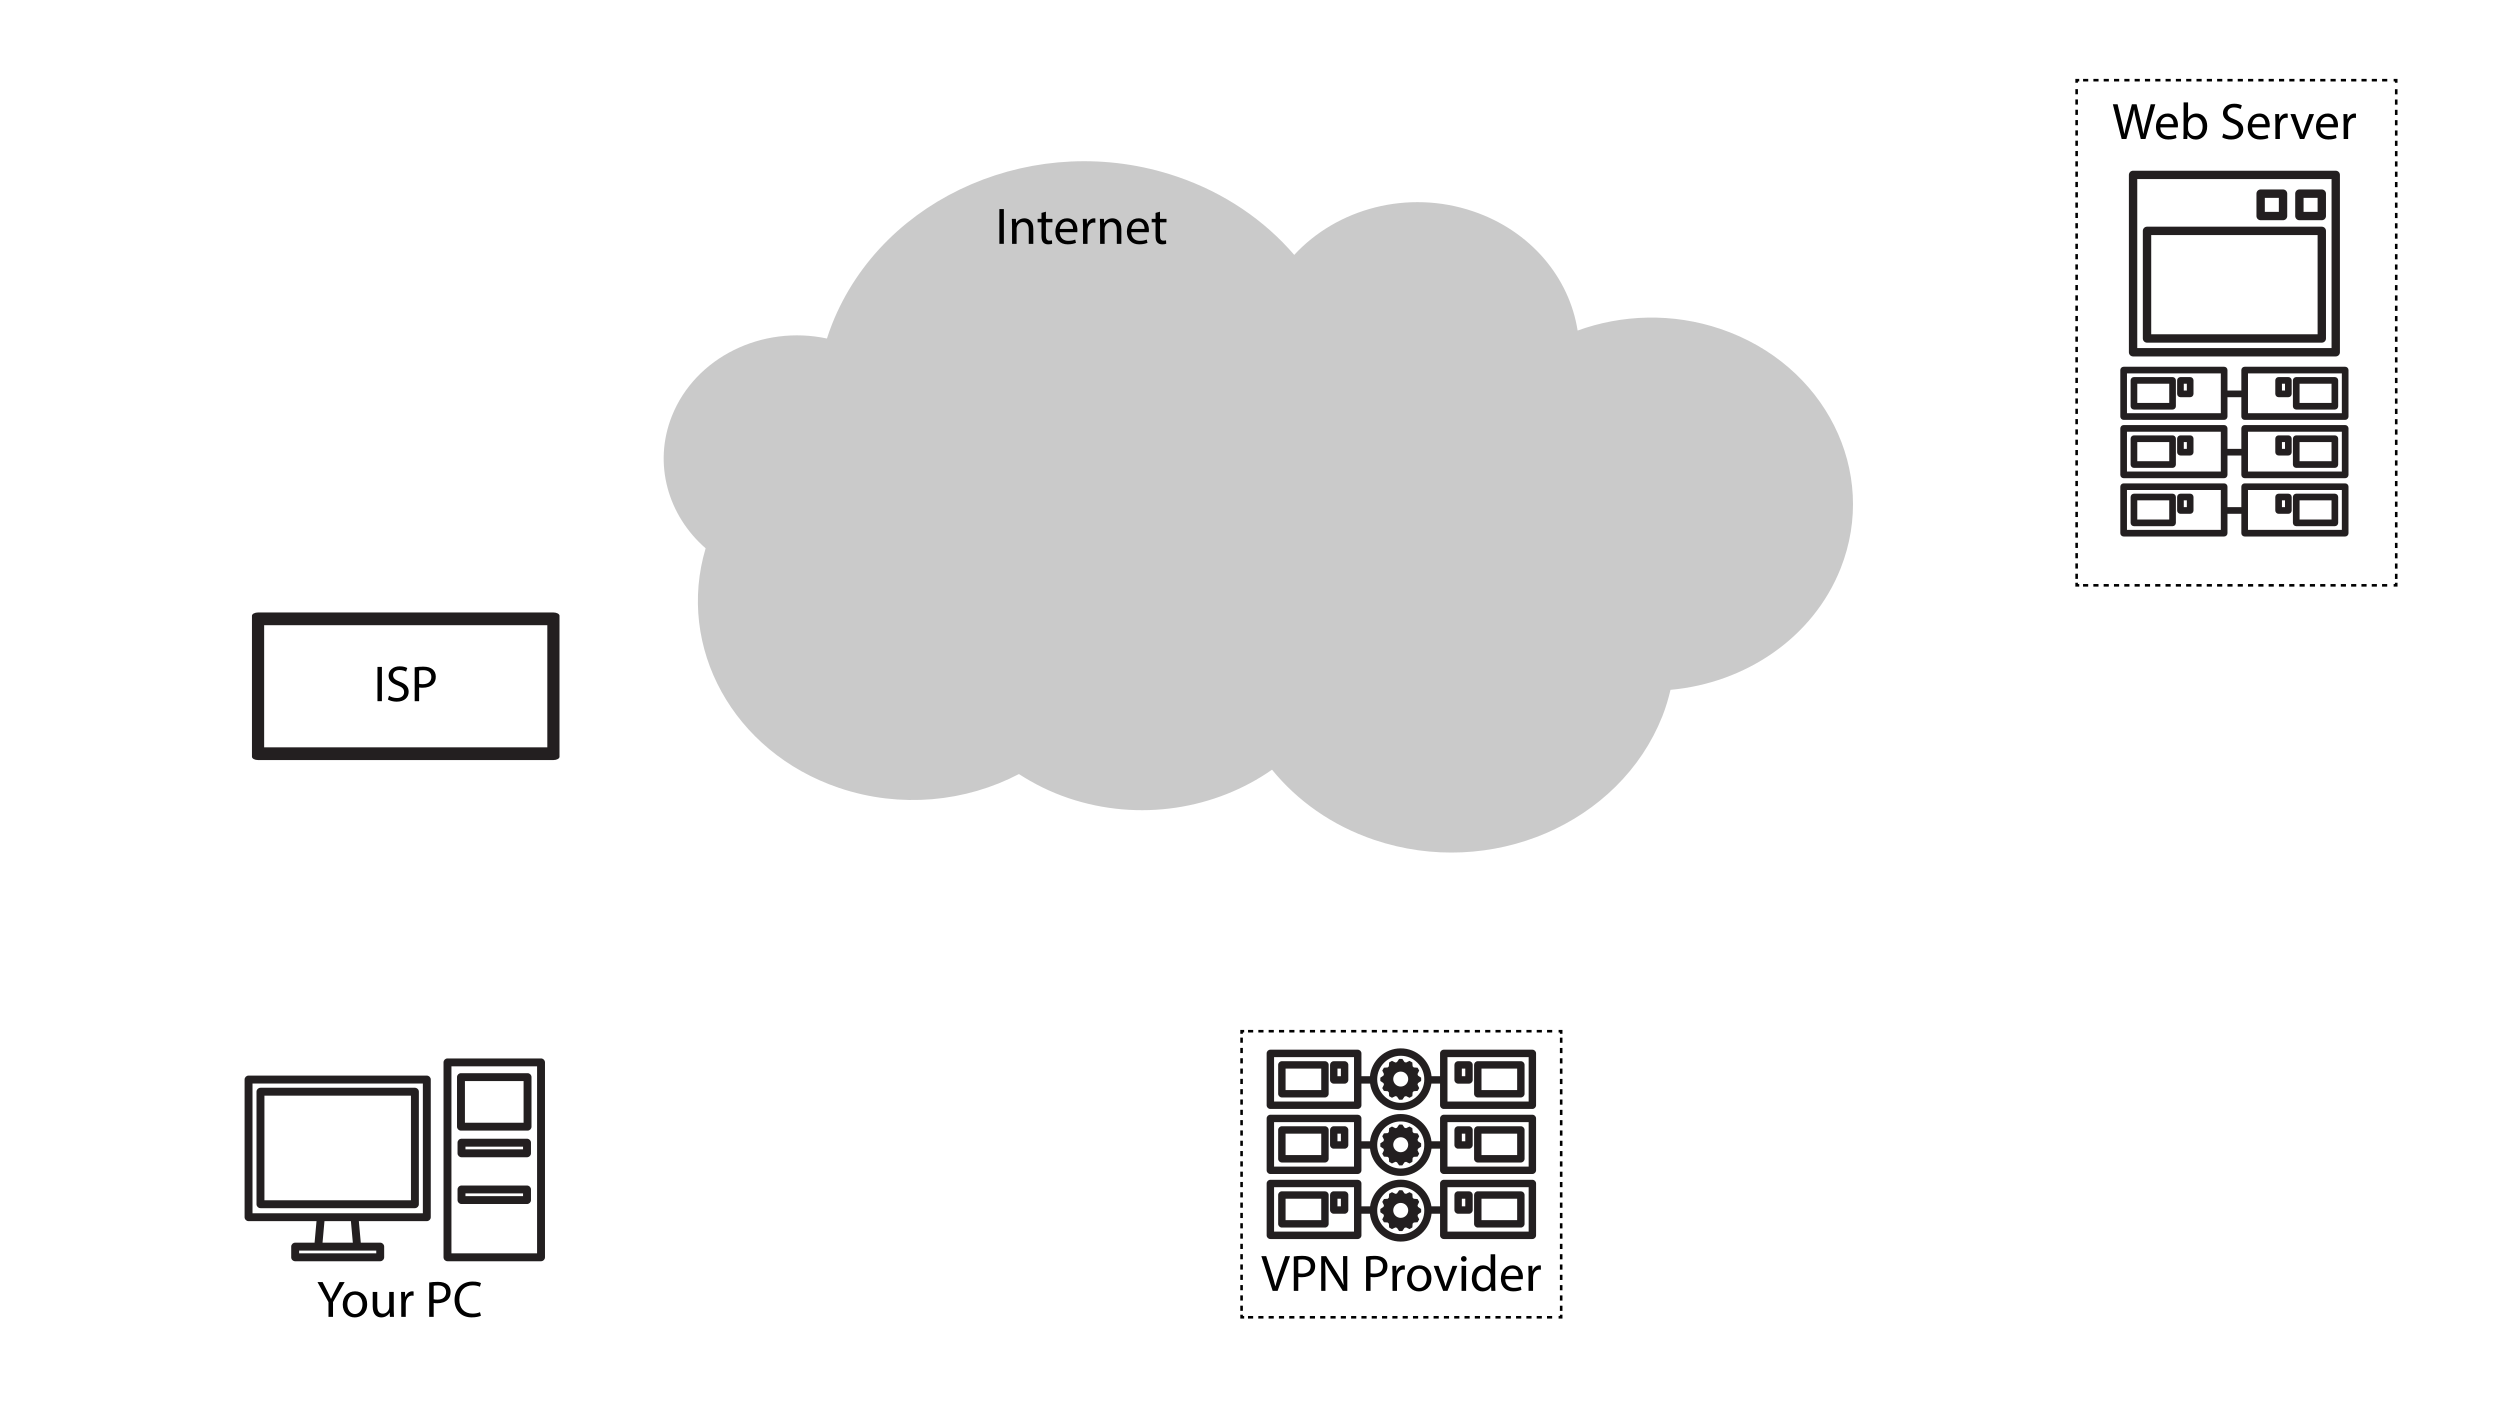 <?xml version="1.0" encoding="utf-8"?>
<!-- Generator: Adobe Illustrator 16.0.0, SVG Export Plug-In . SVG Version: 6.00 Build 0)  -->
<!DOCTYPE svg PUBLIC "-//W3C//DTD SVG 1.1//EN" "http://www.w3.org/Graphics/SVG/1.1/DTD/svg11.dtd">
<svg version="1.1" id="vpn-explanation" xmlns="http://www.w3.org/2000/svg" xmlns:xlink="http://www.w3.org/1999/xlink" x="0px"
	 y="0px" width="1281.174px" height="721.174px" viewBox="-160.587 -80.587 1281.174 721.174"
	 enable-background="new -160.587 -80.587 1281.174 721.174" xml:space="preserve">
<g id="Node-Cloud">
	<path fill="#CACACA" d="M782.673,210.73c19.658-49.606-7.881-104.557-61.531-122.742c-24.682-8.365-50.547-7.398-73.25,0.825
		c-4.223-27.01-23.923-51.066-53.569-61.105c-33.515-11.37-69.775-1.405-91.655,22.333c-15.207-17.69-35.688-31.855-60.3-40.2
		c-71.352-24.189-150.401,9.698-176.554,75.682c-0.963,2.454-1.83,4.909-2.622,7.375c-33.093-7.083-67.479,9.524-79.476,39.776
		c-9.701,24.475-1.979,50.916,17.311,67.732c-15.114,50.642,14.016,104.359,68.304,122.758c31.616,10.717,65.077,7.153,92.249-7.064
		c7.659,4.958,16.035,9.163,25.212,12.279c36.564,12.393,75.587,5.695,104.491-14.518c12.904,15.85,30.646,28.606,52.293,35.938
		c59.709,20.236,125.869-8.12,147.751-63.34c1.777-4.483,3.078-8.999,4.172-13.525C733.822,269.475,768.539,246.388,782.673,210.73
		L782.673,210.73z"/>
	<g enable-background="new    ">
		<path d="M353.86,26.563V44.37h-2.298V26.563H353.86z"/>
		<path d="M358.06,35.043c0-1.32-0.028-2.403-0.106-3.46h2.06l0.131,2.113h0.053c0.635-1.215,2.12-2.403,4.229-2.403
			c1.77,0,4.518,1.058,4.518,5.442v7.636h-2.324v-7.372c0-2.062-0.766-3.777-2.96-3.777c-1.526,0-2.722,1.082-3.111,2.377
			c-0.106,0.292-0.159,0.688-0.159,1.083v7.688h-2.324L358.06,35.043L358.06,35.043z"/>
		<path d="M375.416,27.91v3.673h3.329v1.77h-3.329v6.896c0,1.587,0.449,2.484,1.744,2.484c0.608,0,1.057-0.079,1.348-0.158
			l0.106,1.743c-0.449,0.185-1.163,0.317-2.062,0.317c-1.083,0-1.955-0.344-2.51-0.978c-0.661-0.688-0.898-1.822-0.898-3.33v-6.975
			h-1.981v-1.77h1.981v-3.065L375.416,27.91z"/>
		<path d="M382.494,38.399c0.053,3.144,2.061,4.438,4.38,4.438c1.67,0,2.67-0.29,3.547-0.66l0.396,1.665
			c-0.819,0.37-2.221,0.793-4.256,0.793c-3.934,0-6.292-2.59-6.292-6.447s2.275-6.896,5.998-6.896c4.175,0,5.283,3.673,5.283,6.025
			c0,0.474-0.053,0.845-0.079,1.083L382.494,38.399L382.494,38.399z M389.31,36.735c0.028-1.479-0.607-3.777-3.219-3.777
			c-2.352,0-3.386,2.167-3.568,3.777H389.31z"/>
		<path d="M394.434,35.573c0-1.506-0.028-2.802-0.105-3.99h2.034l0.079,2.509h0.104c0.578-1.718,1.981-2.801,3.541-2.801
			c0.265,0,0.449,0.028,0.661,0.081v2.192c-0.237-0.053-0.47-0.08-0.792-0.08c-1.638,0-2.802,1.241-3.118,2.986
			c-0.053,0.316-0.104,0.688-0.104,1.083v6.818h-2.292L394.434,35.573L394.434,35.573z"/>
		<path d="M403.177,35.043c0-1.32-0.025-2.403-0.105-3.46h2.064l0.131,2.113h0.054c0.635-1.215,2.119-2.403,4.229-2.403
			c1.771,0,4.519,1.058,4.519,5.442v7.636h-2.324v-7.372c0-2.062-0.769-3.777-2.96-3.777c-1.532,0-2.721,1.082-3.111,2.377
			c-0.105,0.292-0.159,0.688-0.159,1.083v7.688h-2.326L403.177,35.043L403.177,35.043z"/>
		<path d="M419.132,38.399c0.053,3.144,2.065,4.438,4.387,4.438c1.664,0,2.668-0.29,3.541-0.66l0.402,1.665
			c-0.819,0.37-2.225,0.793-4.26,0.793c-3.935,0-6.288-2.59-6.288-6.447s2.271-6.896,5.998-6.896c4.175,0,5.283,3.673,5.283,6.025
			c0,0.474-0.054,0.845-0.08,1.083L419.132,38.399L419.132,38.399z M425.949,36.735c0.028-1.479-0.607-3.777-3.219-3.777
			c-2.353,0-3.387,2.167-3.568,3.777H425.949z"/>
		<path d="M433.873,27.91v3.673h3.33v1.77h-3.33v6.896c0,1.587,0.449,2.484,1.744,2.484c0.606,0,1.057-0.079,1.348-0.158
			l0.105,1.743c-0.449,0.185-1.162,0.317-2.062,0.317c-1.083,0-1.956-0.344-2.51-0.978c-0.66-0.688-0.897-1.822-0.897-3.33v-6.975
			h-1.98v-1.77h1.98v-3.065L433.873,27.91z"/>
	</g>
</g>
<g id="Node-YourPC">
	<path fill="#231F20" d="M116.674,461.832H68.736c-1.122,0-2.03,0.908-2.03,2.021v99.877c0,1.129,0.909,2.029,2.03,2.029h47.938
		c1.121,0,2.028-0.908,2.028-2.029v-99.873C118.702,462.742,117.792,461.832,116.674,461.832 M114.644,561.708H70.763V465.89h43.881
		V561.708z M109.49,526.953H75.918c-1.122,0-2.03,0.908-2.03,2.027v5.438c0,1.119,0.909,2.021,2.03,2.021h33.572
		c1.12,0,2.03-0.906,2.03-2.021v-5.438C111.521,527.861,110.61,526.953,109.49,526.953 M107.461,532.388H77.948v-1.379h29.514
		L107.461,532.388L107.461,532.388z M75.645,498.826h34.119c1.121,0,2.028-0.91,2.028-2.027V471.4c0-1.119-0.909-2.021-2.028-2.021
		H75.645c-1.121,0-2.03,0.908-2.03,2.021v25.398C73.615,497.917,74.524,498.826,75.645,498.826 M77.673,473.427h30.061v21.34H77.673
		V473.427z M109.49,502.972H75.918c-1.122,0-2.03,0.91-2.03,2.031v5.438c0,1.119,0.909,2.027,2.03,2.027h33.572
		c1.12,0,2.03-0.91,2.03-2.027v-5.438C111.521,503.882,110.61,502.972,109.49,502.972 M107.461,508.41H77.948v-1.377h29.514
		L107.461,508.41L107.461,508.41z M58.144,470.625h-91.355c-1.122,0-2.029,0.91-2.029,2.029v70.533c0,1.119,0.909,2.029,2.029,2.029
		H1.616l-0.987,11.027h-9.956c-1.123,0-2.03,0.91-2.03,2.029v5.463c0,1.129,0.907,2.029,2.03,2.029H34.26
		c1.121,0,2.028-0.906,2.028-2.029v-5.463c0-1.119-0.909-2.029-2.028-2.029h-9.958l-0.989-11.027h34.83
		c1.121,0,2.028-0.91,2.028-2.029v-70.533C60.172,471.535,59.265,470.625,58.144,470.625 M32.231,561.708H-7.3v-1.404h39.532
		L32.231,561.708L32.231,561.708z M4.705,556.246l0.991-11.027h13.546l0.989,11.027H4.705z M56.115,541.158H-31.18v-66.475h87.295
		V541.158L56.115,541.158z M-27.105,538.562h79.144c1.123,0,2.03-0.908,2.03-2.027v-57.646c0-1.129-0.907-2.027-2.03-2.027h-79.144
		c-1.12,0-2.03,0.906-2.03,2.027v57.646C-29.135,537.652-28.226,538.562-27.105,538.562 M-25.077,480.917h75.086v53.586h-75.086
		V480.917z"/>
	<g enable-background="new    ">
		<path d="M7.753,594.263v-7.557l-5.628-10.258H4.74l2.511,4.922c0.687,1.346,1.215,2.43,1.77,3.666h0.053
			c0.502-1.162,1.11-2.326,1.796-3.666l2.563-4.922h2.615l-5.972,10.225v7.584L7.753,594.263L7.753,594.263z"/>
		<path d="M27.566,587.763c0,4.73-3.275,6.791-6.367,6.791c-3.462,0-6.13-2.537-6.13-6.576c0-4.279,2.801-6.797,6.341-6.797
			C25.082,581.185,27.566,583.853,27.566,587.763z M17.42,587.896c0,2.803,1.611,4.922,3.883,4.922c2.22,0,3.884-2.088,3.884-4.975
			c0-2.166-1.083-4.914-3.832-4.914C18.61,582.929,17.42,585.466,17.42,587.896z"/>
		<path d="M41.197,590.775c0,1.32,0.027,2.484,0.106,3.488h-2.062l-0.132-2.088h-0.053c-0.607,1.031-1.955,2.377-4.228,2.377
			c-2.009,0-4.413-1.107-4.413-5.6v-7.471h2.325v7.072c0,2.432,0.739,4.068,2.854,4.068c1.559,0,2.642-1.082,3.065-2.113
			c0.131-0.344,0.211-0.766,0.211-1.188v-7.844h2.325v9.299L41.197,590.775L41.197,590.775z"/>
		<path d="M45.051,585.466c0-1.508-0.027-2.803-0.106-3.99h2.034l0.079,2.504h0.106c0.581-1.719,1.981-2.803,3.541-2.803
			c0.265,0,0.45,0.029,0.66,0.084v2.193c-0.237-0.053-0.475-0.084-0.792-0.084c-1.638,0-2.802,1.242-3.118,2.986
			c-0.053,0.316-0.106,0.688-0.106,1.084v6.814h-2.298V585.466L45.051,585.466z"/>
		<path d="M59.368,576.666c1.11-0.184,2.563-0.342,4.411-0.342c2.273,0,3.938,0.527,4.995,1.479
			c0.978,0.846,1.559,2.141,1.559,3.727c0,1.609-0.476,2.879-1.375,3.805c-1.216,1.291-3.197,1.951-5.443,1.951
			c-0.687,0-1.321-0.025-1.849-0.158v7.135h-2.298V576.666L59.368,576.666z M61.667,585.253c0.501,0.139,1.136,0.191,1.902,0.191
			c2.773,0,4.464-1.35,4.464-3.807c0-2.352-1.664-3.492-4.202-3.492c-1.003,0-1.77,0.084-2.166,0.191L61.667,585.253L61.667,585.253
			z"/>
		<path d="M85.865,593.681c-0.845,0.424-2.536,0.854-4.703,0.854c-5.02,0-8.798-3.17-8.798-9.01c0-5.574,3.778-9.354,9.301-9.354
			c2.219,0,3.621,0.477,4.228,0.799l-0.555,1.875c-0.872-0.424-2.115-0.744-3.594-0.744c-4.174,0-6.948,2.67-6.948,7.35
			c0,4.357,2.509,7.158,6.843,7.158c1.399,0,2.827-0.289,3.751-0.744L85.865,593.681z"/>
	</g>
</g>
<g id="Node-ISP">
	<path fill="#231F20" d="M123.019,233.286H-28.343c-1.727,0-3.125,0.763-3.125,1.705v72.222c0,0.941,1.399,1.705,3.125,1.705
		h151.361c1.727,0,3.127-0.764,3.127-1.705V234.99C126.146,234.048,124.745,233.286,123.019,233.286 M119.894,302.383H-25.218
		v-62.562h145.111L119.894,302.383L119.894,302.383z"/>
	<g enable-background="new    ">
		<path d="M35.123,261.182v17.564h-2.266v-17.564H35.123z"/>
		<path d="M38.768,275.983c1.017,0.626,2.501,1.146,4.065,1.146c2.32,0,3.675-1.225,3.675-2.997c0-1.642-0.938-2.58-3.31-3.492
			c-2.867-1.017-4.639-2.503-4.639-4.979c0-2.735,2.267-4.768,5.681-4.768c1.798,0,3.102,0.416,3.884,0.859l-0.626,1.849
			c-0.573-0.312-1.746-0.834-3.335-0.834c-2.397,0-3.309,1.434-3.309,2.632c0,1.642,1.069,2.449,3.493,3.387
			c2.97,1.146,4.482,2.581,4.482,5.16c0,2.71-2.006,5.055-6.149,5.055c-1.694,0-3.544-0.495-4.483-1.122L38.768,275.983z"/>
		<path d="M51.923,261.392c1.094-0.184,2.528-0.339,4.352-0.339c2.241,0,3.882,0.521,4.925,1.458
			c0.964,0.834,1.537,2.111,1.537,3.674c0,1.589-0.469,2.839-1.355,3.752c-1.198,1.277-3.152,1.928-5.368,1.928
			c-0.677,0-1.303-0.026-1.824-0.156v7.036h-2.266L51.923,261.392L51.923,261.392z M54.189,269.861
			c0.496,0.13,1.122,0.182,1.875,0.182c2.737,0,4.404-1.328,4.404-3.752c0-2.319-1.642-3.439-4.143-3.439
			c-0.991,0-1.747,0.08-2.137,0.184L54.189,269.861L54.189,269.861z"/>
	</g>
</g>
<g id="Node-VPN">
	<g>
		<g>
			<polyline fill="none" stroke="#000000" stroke-width="1.321" stroke-miterlimit="10" points="639.468,593.162 639.468,594.482 
				638.146,594.482 			"/>
			
				<line fill="none" stroke="#000000" stroke-width="1.321" stroke-miterlimit="10" stroke-dasharray="2.642,2.642" x1="634.845" y1="594.482" x2="477.67" y2="594.482"/>
			<polyline fill="none" stroke="#000000" stroke-width="1.321" stroke-miterlimit="10" points="477.01,594.482 475.689,594.482 
				475.689,593.162 			"/>
			
				<line fill="none" stroke="#000000" stroke-width="1.321" stroke-miterlimit="10" stroke-dasharray="2.642,2.642" x1="475.689" y1="591.181" x2="475.689" y2="449.855"/>
			<polyline fill="none" stroke="#000000" stroke-width="1.321" stroke-miterlimit="10" points="475.689,449.195 475.689,447.875 
				477.01,447.875 			"/>
			
				<line fill="none" stroke="#000000" stroke-width="1.321" stroke-miterlimit="10" stroke-dasharray="2.642,2.642" x1="478.991" y1="447.875" x2="636.166" y2="447.875"/>
			<polyline fill="none" stroke="#000000" stroke-width="1.321" stroke-miterlimit="10" points="638.146,447.875 639.468,447.875 
				639.468,449.195 			"/>
			
				<line fill="none" stroke="#000000" stroke-width="1.321" stroke-miterlimit="10" stroke-dasharray="2.642,2.642" x1="639.468" y1="451.175" x2="639.468" y2="592.501"/>
		</g>
	</g>
	<path fill="#231F20" d="M596.731,481.826h22.081c1.054,0,1.898-0.855,1.898-1.904v-14.775c0-1.053-0.851-1.902-1.898-1.902H596.73
		c-1.053,0-1.897,0.854-1.897,1.902v14.775C594.825,480.974,595.679,481.826,596.731,481.826 M598.633,467.048h18.271v10.98h-18.271
		V467.048z M563.34,533.16l-0.145-1.953c-0.456-0.316-0.941-0.598-1.447-0.84l-1.762,0.852c-0.261-0.084-0.526-0.146-0.799-0.207
		l-1.102-1.623c-0.276-0.021-0.555-0.025-0.839-0.025c-0.281,0-0.557,0.012-0.836,0.025l-1.099,1.623
		c-0.27,0.061-0.536,0.131-0.801,0.207l-1.759-0.852c-0.509,0.242-0.991,0.521-1.45,0.84l-0.145,1.953
		c-0.196,0.186-0.396,0.379-0.578,0.578l-1.954,0.145c-0.307,0.457-0.588,0.941-0.838,1.447l0.854,1.762
		c-0.084,0.262-0.153,0.527-0.214,0.799l-1.623,1.102c-0.021,0.275-0.025,0.555-0.025,0.838c0,0.281,0.013,0.561,0.025,0.836
		l1.623,1.1c0.061,0.271,0.133,0.537,0.214,0.801l-0.854,1.762c0.249,0.506,0.522,0.988,0.838,1.447l1.954,0.145
		c0.188,0.195,0.38,0.396,0.578,0.576l0.145,1.955c0.459,0.309,0.941,0.586,1.45,0.838l1.759-0.855
		c0.265,0.084,0.531,0.156,0.801,0.217l1.099,1.621c0.279,0.023,0.555,0.027,0.836,0.027c0.284,0,0.563-0.012,0.839-0.027
		l1.102-1.621c0.271-0.061,0.536-0.133,0.799-0.217l1.762,0.855c0.506-0.25,0.991-0.525,1.447-0.838l0.145-1.955
		c0.196-0.186,0.397-0.377,0.578-0.576l1.954-0.145c0.307-0.459,0.599-0.941,0.839-1.447l-0.854-1.762
		c0.084-0.264,0.151-0.529,0.212-0.801l1.62-1.1c0.022-0.275,0.025-0.555,0.025-0.836c0-0.283-0.01-0.563-0.025-0.838l-1.62-1.102
		c-0.061-0.271-0.136-0.537-0.212-0.799l0.854-1.762c-0.24-0.506-0.523-0.99-0.839-1.447l-1.954-0.145
		C563.737,533.539,563.544,533.345,563.34,533.16 M557.239,543.533c-2.119,0-3.836-1.719-3.836-3.834
		c0-2.119,1.718-3.828,3.836-3.828c2.116,0,3.835,1.717,3.835,3.828C561.074,541.814,559.357,543.533,557.239,543.533
		 M596.731,515.164h22.081c1.054,0,1.898-0.855,1.898-1.904v-14.775c0-1.051-0.851-1.902-1.898-1.902H596.73
		c-1.053,0-1.897,0.854-1.897,1.902v14.775C594.825,514.31,595.679,515.164,596.731,515.164 M598.633,500.384h18.271v10.98h-18.271
		V500.384z M586.655,474.75h5.564c1.061,0,1.905-0.854,1.905-1.898v-7.699c0-1.053-0.853-1.902-1.905-1.902h-5.564
		c-1.05,0-1.898,0.854-1.898,1.902v7.699C584.754,473.896,585.605,474.75,586.655,474.75 M588.56,467.048h1.76v3.895h-1.76V467.048z
		 M586.655,508.085h5.564c1.061,0,1.905-0.854,1.905-1.898v-7.699c0-1.051-0.853-1.902-1.905-1.902h-5.564
		c-1.05,0-1.898,0.854-1.898,1.902v7.699C584.754,507.232,585.605,508.085,586.655,508.085 M588.56,500.384h1.76v3.896h-1.76
		V500.384z M496.332,548.5h22.076c1.053,0,1.904-0.854,1.904-1.9v-14.775c0-1.051-0.854-1.898-1.904-1.898h-22.076
		c-1.053,0-1.904,0.854-1.904,1.898v14.775C494.428,547.644,495.279,548.5,496.332,548.5 M498.235,533.72h18.27v10.973h-18.27
		V533.72z M522.918,541.419h5.564c1.053,0,1.902-0.854,1.902-1.902v-7.699c0-1.051-0.854-1.898-1.902-1.898h-5.564
		c-1.053,0-1.898,0.854-1.898,1.898v7.699C521.014,540.57,521.865,541.419,522.918,541.419 M524.821,533.72h1.757v3.895h-1.757
		V533.72z M624.703,457.345h-45.405c-1.054,0-1.903,0.854-1.903,1.902v11.693h-4.353c-0.802-8.006-7.579-14.277-15.79-14.277
		c-8.214,0-14.987,6.271-15.789,14.277h-4.354v-11.693c0-1.051-0.854-1.902-1.903-1.902h-44.771c-1.051,0-1.902,0.854-1.902,1.902
		v26.572c0,1.051,0.854,1.898,1.902,1.898h44.771c1.058,0,1.903-0.854,1.903-1.898v-11.078h4.433
		c1.074,7.705,7.712,13.652,15.711,13.652c7.997,0,14.63-5.947,15.713-13.652h4.43v11.078c0,1.051,0.854,1.898,1.903,1.898h45.405
		c1.053,0,1.897-0.854,1.897-1.898v-26.572C626.607,458.197,625.756,457.345,624.703,457.345 M533.301,483.916h-40.963v-22.764
		h40.963V483.916z M557.252,484.595c-6.65,0-12.063-5.412-12.063-12.063s5.411-12.063,12.063-12.063s12.061,5.41,12.061,12.063
		C569.313,479.183,563.902,484.595,557.252,484.595 M622.802,483.916h-41.6v-22.764h41.6V483.916z M522.918,474.75h5.564
		c1.053,0,1.902-0.854,1.902-1.898v-7.699c0-1.053-0.854-1.902-1.902-1.902h-5.564c-1.053,0-1.898,0.854-1.898,1.902v7.699
		C521.014,473.896,521.865,474.75,522.918,474.75 M524.821,467.048h1.757v3.895h-1.757V467.048z M563.34,499.511l-0.145-1.951
		c-0.456-0.316-0.941-0.598-1.447-0.838l-1.762,0.852c-0.261-0.084-0.526-0.156-0.799-0.215l-1.102-1.615
		c-0.276-0.027-0.555-0.035-0.839-0.035c-0.281,0-0.557,0.014-0.836,0.035l-1.099,1.615c-0.27,0.059-0.536,0.139-0.801,0.215
		l-1.759-0.852c-0.509,0.24-0.991,0.521-1.45,0.838l-0.145,1.951c-0.196,0.193-0.396,0.379-0.578,0.58l-1.954,0.141
		c-0.307,0.463-0.588,0.949-0.838,1.453l0.854,1.764c-0.084,0.26-0.153,0.521-0.214,0.797l-1.623,1.1
		c-0.021,0.275-0.025,0.557-0.025,0.838c0,0.287,0.013,0.566,0.025,0.844l1.623,1.1c0.061,0.271,0.133,0.529,0.214,0.799
		l-0.854,1.762c0.249,0.508,0.522,0.988,0.838,1.455l1.954,0.137c0.188,0.203,0.38,0.396,0.578,0.582l0.145,1.951
		c0.459,0.314,0.941,0.596,1.45,0.838l1.759-0.852c0.265,0.084,0.531,0.154,0.801,0.215l1.099,1.613
		c0.279,0.027,0.555,0.033,0.836,0.033c0.284,0,0.563-0.012,0.839-0.033l1.102-1.613c0.271-0.061,0.536-0.139,0.799-0.215
		l1.762,0.852c0.506-0.242,0.991-0.521,1.447-0.838l0.145-1.951c0.196-0.193,0.397-0.379,0.578-0.582l1.954-0.137
		c0.307-0.467,0.599-0.947,0.839-1.455l-0.854-1.762c0.084-0.256,0.151-0.521,0.212-0.799l1.62-1.1
		c0.022-0.275,0.025-0.557,0.025-0.844c0-0.281-0.01-0.563-0.025-0.838l-1.62-1.1c-0.061-0.273-0.136-0.531-0.212-0.797l0.854-1.764
		c-0.24-0.504-0.523-0.99-0.839-1.455l-1.954-0.139C563.737,499.89,563.544,499.697,563.34,499.511 M557.239,509.884
		c-2.119,0-3.836-1.717-3.836-3.834c0-2.119,1.718-3.836,3.836-3.836c2.116,0,3.835,1.725,3.835,3.836
		C561.074,508.167,559.357,509.884,557.239,509.884 M522.918,508.085h5.564c1.053,0,1.902-0.854,1.902-1.898v-7.699
		c0-1.051-0.854-1.902-1.902-1.902h-5.564c-1.053,0-1.898,0.854-1.898,1.902v7.699C521.014,507.232,521.865,508.085,522.918,508.085
		 M524.821,500.384h1.757v3.896h-1.757V500.384z M496.332,515.164h22.076c1.053,0,1.904-0.855,1.904-1.904v-14.775
		c0-1.051-0.854-1.902-1.904-1.902h-22.076c-1.053,0-1.904,0.854-1.904,1.902v14.775
		C494.428,514.31,495.279,515.164,496.332,515.164 M498.235,500.384h18.27v10.98h-18.27V500.384z M624.703,490.679h-45.405
		c-1.054,0-1.903,0.854-1.903,1.898v11.695h-4.391c-0.947-7.855-7.644-13.967-15.752-13.967c-8.105,0-14.808,6.109-15.75,13.967
		h-4.394v-11.695c0-1.051-0.854-1.898-1.903-1.898h-44.771c-1.051,0-1.902,0.854-1.902,1.898v26.572
		c0,1.051,0.854,1.902,1.902,1.902h44.771c1.058,0,1.903-0.854,1.903-1.902v-11.07h4.394c0.942,7.855,7.645,13.965,15.75,13.965
		c8.108,0,14.805-6.109,15.752-13.965h4.391v11.07c0,1.051,0.854,1.902,1.903,1.902h45.405c1.053,0,1.897-0.854,1.897-1.902v-26.566
		C626.607,491.533,625.756,490.679,624.703,490.679 M533.301,517.251h-40.963v-22.766h40.963V517.251z M557.252,518.244
		c-6.65,0-12.063-5.418-12.063-12.07c0-6.643,5.411-12.061,12.063-12.061s12.061,5.418,12.061,12.061
		C569.313,512.832,563.902,518.244,557.252,518.244 M622.802,517.251h-41.6v-22.766h41.6V517.251z M624.703,524.017h-45.405
		c-1.054,0-1.903,0.854-1.903,1.898v11.693h-4.43c-1.081-7.703-7.721-13.656-15.713-13.656c-7.999,0-14.629,5.953-15.711,13.656
		h-4.433v-11.693c0-1.053-0.854-1.898-1.903-1.898h-44.771c-1.051,0-1.902,0.854-1.902,1.898v26.57c0,1.053,0.854,1.896,1.902,1.896
		h44.771c1.058,0,1.903-0.852,1.903-1.896v-11.07h4.354c0.802,8.006,7.575,14.277,15.789,14.277c8.211,0,14.988-6.271,15.79-14.277
		h4.353v11.07c0,1.053,0.854,1.896,1.903,1.896h45.405c1.053,0,1.897-0.852,1.897-1.896v-26.566
		C626.607,524.869,625.756,524.017,624.703,524.017 M533.301,550.587h-40.963v-22.756h40.963V550.587z M557.252,551.892
		c-6.65,0-12.063-5.41-12.063-12.063c0-6.65,5.411-12.061,12.063-12.061s12.061,5.41,12.061,12.061
		C569.313,546.482,563.902,551.892,557.252,551.892 M622.802,550.587h-41.6v-22.756h41.6V550.587z M586.655,541.419h5.564
		c1.061,0,1.905-0.854,1.905-1.902v-7.699c0-1.051-0.853-1.898-1.905-1.898h-5.564c-1.05,0-1.898,0.854-1.898,1.898v7.699
		C584.754,540.57,585.605,541.419,586.655,541.419 M588.56,533.72h1.76v3.895h-1.76V533.72z M563.34,465.863l-0.145-1.953
		c-0.456-0.311-0.941-0.59-1.447-0.838l-1.762,0.854c-0.261-0.084-0.526-0.154-0.799-0.215l-1.102-1.623
		c-0.276-0.02-0.555-0.025-0.839-0.025c-0.281,0-0.557,0.01-0.836,0.025l-1.099,1.623c-0.27,0.063-0.536,0.133-0.801,0.215
		l-1.759-0.854c-0.509,0.248-0.991,0.521-1.45,0.838l-0.145,1.953c-0.196,0.184-0.396,0.379-0.578,0.578l-1.954,0.145
		c-0.307,0.459-0.588,0.943-0.838,1.449l0.854,1.764c-0.084,0.258-0.153,0.523-0.214,0.797l-1.623,1.102
		c-0.021,0.275-0.025,0.555-0.025,0.836s0.013,0.561,0.025,0.838l1.623,1.1c0.061,0.271,0.133,0.537,0.214,0.799l-0.854,1.764
		c0.249,0.504,0.522,0.986,0.838,1.443l1.954,0.146c0.188,0.197,0.38,0.396,0.578,0.578l0.145,1.955
		c0.459,0.309,0.941,0.594,1.45,0.836l1.759-0.854c0.265,0.084,0.531,0.152,0.801,0.213l1.099,1.621
		c0.279,0.023,0.555,0.027,0.836,0.027c0.284,0,0.563-0.012,0.839-0.027l1.102-1.621c0.271-0.061,0.536-0.133,0.799-0.213
		l1.762,0.854c0.506-0.242,0.991-0.523,1.447-0.836l0.145-1.955c0.196-0.186,0.397-0.377,0.578-0.578l1.954-0.146
		c0.307-0.457,0.599-0.939,0.839-1.443l-0.854-1.764c0.084-0.262,0.151-0.527,0.212-0.799l1.62-1.1
		c0.022-0.277,0.025-0.555,0.025-0.838c0-0.281-0.01-0.561-0.025-0.836l-1.62-1.102c-0.061-0.27-0.136-0.537-0.212-0.797
		l0.854-1.764c-0.24-0.506-0.523-0.99-0.839-1.449l-1.954-0.145C563.737,466.242,563.544,466.046,563.34,465.863 M557.239,476.236
		c-2.119,0-3.836-1.719-3.836-3.828c0-2.119,1.718-3.834,3.836-3.834c2.116,0,3.835,1.717,3.835,3.834
		C561.074,474.519,559.357,476.236,557.239,476.236 M496.332,481.826h22.076c1.053,0,1.904-0.855,1.904-1.904v-14.775
		c0-1.053-0.854-1.902-1.904-1.902h-22.076c-1.053,0-1.904,0.854-1.904,1.902v14.775
		C494.428,480.974,495.279,481.826,496.332,481.826 M498.235,467.048h18.27v10.98h-18.27V467.048z M596.731,548.5h22.081
		c1.054,0,1.898-0.854,1.898-1.9v-14.775c0-1.051-0.851-1.898-1.898-1.898H596.73c-1.053,0-1.897,0.854-1.897,1.898v14.775
		C594.825,547.644,595.679,548.5,596.731,548.5 M598.633,533.72h18.271v10.973h-18.271V533.72z"/>
	<g enable-background="new    ">
		<path d="M491.611,580.935l-5.807-17.809h2.483l2.772,8.777c0.768,2.396,1.428,4.57,1.902,6.658h0.053
			c0.504-2.064,1.238-4.313,2.036-6.633l3.004-8.799h2.458l-6.366,17.809L491.611,580.935L491.611,580.935z"/>
		<path d="M502.441,563.337c1.108-0.186,2.563-0.344,4.412-0.344c2.279,0,3.938,0.521,4.993,1.479
			c0.979,0.848,1.56,2.141,1.56,3.721c0,1.617-0.469,2.885-1.375,3.811c-1.215,1.293-3.196,1.953-5.436,1.953
			c-0.688,0-1.329-0.025-1.851-0.158v7.133h-2.298L502.441,563.337L502.441,563.337z M504.74,571.925
			c0.502,0.137,1.137,0.186,1.897,0.186c2.779,0,4.473-1.348,4.473-3.807c0-2.346-1.671-3.486-4.208-3.486
			c-1.004,0-1.771,0.078-2.166,0.186L504.74,571.925L504.74,571.925z"/>
		<path d="M516.494,580.935v-17.809h2.511l5.706,9.01c1.32,2.088,2.354,3.963,3.197,5.787l0.053-0.027
			c-0.211-2.385-0.265-4.545-0.265-7.318v-7.457h2.167v17.809h-2.325l-5.654-9.037c-1.237-1.98-2.431-4.016-3.328-5.947l-0.08,0.027
			c0.133,2.246,0.187,4.387,0.187,7.35v7.611L516.494,580.935L516.494,580.935z"/>
		<path d="M539.477,563.337c1.109-0.186,2.563-0.344,4.411-0.344c2.279,0,3.938,0.521,4.995,1.479
			c0.979,0.848,1.559,2.141,1.559,3.721c0,1.617-0.469,2.885-1.374,3.811c-1.216,1.293-3.197,1.953-5.441,1.953
			c-0.688,0-1.32-0.025-1.843-0.158v7.133h-2.299L539.477,563.337L539.477,563.337z M541.775,571.925
			c0.5,0.137,1.129,0.186,1.897,0.186c2.779,0,4.468-1.348,4.468-3.807c0-2.346-1.666-3.486-4.202-3.486
			c-1.005,0-1.771,0.078-2.166,0.186L541.775,571.925L541.775,571.925z"/>
		<path d="M553.028,572.136c0-1.506-0.027-2.801-0.106-3.99h2.033l0.084,2.51h0.104c0.578-1.719,1.981-2.803,3.541-2.803
			c0.265,0,0.448,0.029,0.66,0.084v2.188c-0.236-0.053-0.475-0.08-0.793-0.08c-1.639,0-2.801,1.24-3.116,2.986
			c-0.055,0.316-0.105,0.688-0.105,1.084v6.816h-2.298L553.028,572.136L553.028,572.136z"/>
		<path d="M572.974,574.435c0,4.73-3.274,6.789-6.365,6.789c-3.462,0-6.132-2.535-6.132-6.574c0-4.281,2.802-6.799,6.342-6.799
			C570.49,567.855,572.974,570.525,572.974,574.435z M562.828,574.566c0,2.803,1.619,4.914,3.884,4.914
			c2.22,0,3.884-2.086,3.884-4.967c0-2.166-1.084-4.914-3.831-4.914S562.828,572.136,562.828,574.566z"/>
		<path d="M576.616,568.146l2.511,7.186c0.416,1.164,0.766,2.221,1.023,3.277h0.084c0.292-1.064,0.662-2.119,1.076-3.277
			l2.489-7.186h2.433l-5.025,12.795h-2.22l-4.861-12.795H576.616z"/>
		<path d="M591.014,564.554c0.025,0.797-0.555,1.426-1.479,1.426c-0.818,0-1.405-0.633-1.405-1.426c0-0.818,0.608-1.455,1.459-1.455
			C590.459,563.099,591.014,563.734,591.014,564.554z M588.424,580.935V568.14h2.332v12.795H588.424z"/>
		<path d="M605.65,562.175v15.455c0,1.131,0.025,2.432,0.1,3.305h-2.088l-0.1-2.227h-0.054c-0.713,1.426-2.278,2.51-4.366,2.51
			c-3.091,0-5.469-2.615-5.469-6.5c-0.027-4.254,2.613-6.869,5.733-6.869c1.955,0,3.275,0.926,3.856,1.955h0.053v-7.637
			L605.65,562.175L605.65,562.175z M603.324,573.351c0-0.289-0.026-0.688-0.104-0.977c-0.345-1.48-1.611-2.695-3.355-2.695
			c-2.397,0-3.824,2.119-3.824,4.939c0,2.59,1.268,4.729,3.771,4.729c1.565,0,2.992-1.029,3.409-2.773
			c0.084-0.316,0.104-0.633,0.104-1.01V573.351L603.324,573.351z"/>
		<path d="M610.799,574.964c0.053,3.145,2.064,4.438,4.387,4.438c1.664,0,2.668-0.291,3.539-0.66l0.397,1.664
			c-0.82,0.369-2.22,0.799-4.254,0.799c-3.938,0-6.289-2.59-6.289-6.453c0-3.859,2.271-6.898,5.997-6.898
			c4.176,0,5.285,3.676,5.285,6.029c0,0.467-0.054,0.844-0.084,1.076L610.799,574.964L610.799,574.964z M617.615,573.298
			c0.025-1.479-0.607-3.777-3.224-3.777c-2.346,0-3.383,2.172-3.561,3.777H617.615z"/>
		<path d="M622.738,572.136c0-1.506-0.025-2.801-0.105-3.99h2.034l0.079,2.51h0.104c0.583-1.719,1.982-2.803,3.548-2.803
			c0.262,0,0.449,0.029,0.661,0.084v2.188c-0.243-0.053-0.477-0.08-0.799-0.08c-1.632,0-2.8,1.24-3.11,2.986
			c-0.054,0.316-0.105,0.688-0.105,1.084v6.816h-2.299L622.738,572.136L622.738,572.136z"/>
	</g>
</g>
<g id="Node-WebServer">
	<path fill="#231F20" d="M956.83,122.963h4.979c0.947,0,1.707-0.764,1.707-1.707v-6.903c0-0.941-0.762-1.706-1.707-1.706h-4.979
		c-0.941,0-1.707,0.763-1.707,1.706v6.903C955.123,122.2,955.888,122.963,956.83,122.963 M958.537,116.062h1.566v3.49h-1.566
		V116.062z M1007.14,152.845h4.986c0.941,0,1.705-0.765,1.705-1.707v-6.903c0-0.941-0.764-1.707-1.705-1.707h-4.986
		c-0.943,0-1.709,0.764-1.709,1.707v6.903C1005.431,152.082,1006.195,152.845,1007.14,152.845 M1008.845,145.942h1.568v3.491h-1.568
		V145.942z M1016.167,189.071h19.787c0.941,0,1.707-0.765,1.707-1.707v-13.245c0-0.943-0.766-1.707-1.707-1.707h-19.787
		c-0.943,0-1.707,0.764-1.707,1.707v13.245C1014.46,188.306,1015.224,189.071,1016.167,189.071 M1017.875,175.824h16.377v9.833
		h-16.377V175.824z M1007.14,122.963h4.986c0.941,0,1.705-0.764,1.705-1.707v-6.903c0-0.941-0.764-1.706-1.705-1.706h-4.986
		c-0.943,0-1.709,0.763-1.709,1.706v6.903C1005.431,122.2,1006.195,122.963,1007.14,122.963 M1008.845,116.062h1.568v3.49h-1.568
		V116.062z M956.83,182.727h4.979c0.947,0,1.707-0.763,1.707-1.706v-6.903c0-0.943-0.762-1.707-1.707-1.707h-4.979
		c-0.941,0-1.707,0.764-1.707,1.707v6.903C955.123,181.963,955.888,182.727,956.83,182.727 M958.537,175.824h1.566v3.49h-1.566
		V175.824z M933,189.071h19.783c0.941,0,1.707-0.765,1.707-1.707v-13.245c0-0.943-0.766-1.707-1.707-1.707H933
		c-0.941,0-1.707,0.764-1.707,1.707v13.245C931.292,188.306,932.058,189.071,933,189.071 M934.705,175.824h16.373v9.833h-16.373
		V175.824z M1041.244,107.363h-51.506c-0.943,0-1.707,0.764-1.707,1.707v10.482h-7.105V109.07c0-0.943-0.766-1.707-1.707-1.707
		h-51.506c-0.939,0-1.707,0.764-1.707,1.707v23.818c0,0.942,0.768,1.707,1.707,1.707h51.506c0.941,0,1.707-0.765,1.707-1.707v-9.923
		h7.105v9.923c0,0.942,0.764,1.707,1.707,1.707h51.506c0.939,0,1.705-0.765,1.705-1.707V109.07
		C1042.949,108.127,1042.185,107.363,1041.244,107.363 M977.511,131.182h-48.092v-20.407h48.092V131.182z M1039.537,131.182h-48.094
		v-20.407h48.094V131.182z M1007.14,182.727h4.986c0.941,0,1.705-0.763,1.705-1.706v-6.903c0-0.943-0.764-1.707-1.705-1.707h-4.986
		c-0.943,0-1.709,0.764-1.709,1.707v6.903C1005.431,181.963,1006.195,182.727,1007.14,182.727 M1008.845,175.824h1.568v3.49h-1.568
		V175.824z M1016.167,159.189h19.787c0.941,0,1.707-0.765,1.707-1.707v-13.247c0-0.941-0.766-1.707-1.707-1.707h-19.787
		c-0.943,0-1.707,0.764-1.707,1.707v13.247C1014.46,158.425,1015.224,159.189,1016.167,159.189 M1017.875,145.942h16.377v9.834
		h-16.377V145.942z M956.83,152.845h4.979c0.947,0,1.707-0.765,1.707-1.707v-6.903c0-0.941-0.762-1.707-1.707-1.707h-4.979
		c-0.941,0-1.707,0.764-1.707,1.707v6.903C955.123,152.082,955.888,152.845,956.83,152.845 M958.537,145.942h1.566v3.491h-1.566
		V145.942z M933,159.189h19.783c0.941,0,1.707-0.765,1.707-1.707v-13.247c0-0.941-0.766-1.707-1.707-1.707H933
		c-0.941,0-1.707,0.764-1.707,1.707v13.247C931.292,158.425,932.058,159.189,933,159.189 M934.705,145.942h16.373v9.834h-16.373
		V145.942z M1041.244,167.125h-51.506c-0.943,0-1.707,0.764-1.707,1.707v10.482h-7.105v-10.482c0-0.943-0.766-1.707-1.707-1.707
		h-51.506c-0.939,0-1.707,0.764-1.707,1.707v23.818c0,0.941,0.768,1.706,1.707,1.706h51.506c0.941,0,1.707-0.765,1.707-1.706v-9.924
		h7.105v9.924c0,0.941,0.764,1.706,1.707,1.706h51.506c0.939,0,1.705-0.765,1.705-1.706v-23.818
		C1042.949,167.889,1042.185,167.125,1041.244,167.125 M977.511,190.945h-48.092v-20.406h48.092V190.945z M1039.537,190.945h-48.094
		v-20.406h48.094V190.945z M1041.244,137.245h-51.506c-0.943,0-1.707,0.764-1.707,1.707v10.483h-7.105v-10.483
		c0-0.942-0.766-1.707-1.707-1.707h-51.506c-0.939,0-1.707,0.764-1.707,1.707v23.818c0,0.942,0.768,1.707,1.707,1.707h51.506
		c0.941,0,1.707-0.764,1.707-1.707v-9.923h7.105v9.923c0,0.942,0.764,1.707,1.707,1.707h51.506c0.939,0,1.705-0.764,1.705-1.707
		v-23.818C1042.949,138.009,1042.185,137.245,1041.244,137.245 M977.511,161.063h-48.092v-20.407h48.092V161.063z M1039.537,161.063
		h-48.094v-20.407h48.094V161.063z M1016.167,129.307h19.787c0.941,0,1.707-0.763,1.707-1.706v-13.247
		c0-0.941-0.766-1.706-1.707-1.706h-19.787c-0.943,0-1.707,0.763-1.707,1.706v13.247
		C1014.46,128.544,1015.224,129.307,1016.167,129.307 M1017.875,116.062h16.377v9.833h-16.377V116.062z M933,129.307h19.783
		c0.941,0,1.707-0.763,1.707-1.706v-13.247c0-0.941-0.766-1.706-1.707-1.706H933c-0.941,0-1.707,0.763-1.707,1.706v13.247
		C931.292,128.544,932.058,129.307,933,129.307 M934.705,116.062h16.373v9.833h-16.373V116.062z"/>
	<path fill="#231F20" d="M1036.406,6.902H932.55c-1.186,0-2.146,0.96-2.146,2.145v90.888c0,1.184,0.961,2.145,2.146,2.145h103.855
		c1.182,0,2.145-0.961,2.145-2.145V9.047C1038.55,7.862,1037.589,6.902,1036.406,6.902 M1034.259,97.79h-99.566V11.192h99.574
		L1034.259,97.79L1034.259,97.79z M1017.783,32.271h11.475c1.184,0,2.146-0.96,2.146-2.145V18.652c0-1.185-0.965-2.146-2.146-2.146
		h-11.475c-1.184,0-2.146,0.96-2.146,2.146v11.474C1015.636,31.311,1016.597,32.271,1017.783,32.271 M1019.925,20.797h7.186v7.184
		h-7.186V20.797z M997.923,32.271h11.475c1.184,0,2.146-0.96,2.146-2.145V18.652c0-1.185-0.963-2.146-2.146-2.146h-11.475
		c-1.184,0-2.146,0.96-2.146,2.146v11.474C995.777,31.311,996.738,32.271,997.923,32.271 M1000.068,20.797h7.184v7.184h-7.184
		V20.797z M939.699,95.018h89.564c1.184,0,2.145-0.961,2.145-2.145V37.732c0-1.184-0.963-2.145-2.145-2.145h-89.564
		c-1.184,0-2.146,0.96-2.146,2.145v55.141C937.556,94.058,938.515,95.018,939.699,95.018 M941.843,39.877h85.275v50.851h-85.275
		V39.877z"/>
	<g enable-background="new    ">
		<path d="M926.708-9.341l-4.518-17.807h2.43l2.119,9.009c0.521,2.219,1.006,4.438,1.322,6.156h0.053
			c0.291-1.771,0.846-3.884,1.453-6.184l2.381-8.983h2.4l2.174,9.036c0.502,2.115,0.973,4.229,1.238,6.104h0.055
			c0.367-1.955,0.871-3.936,1.426-6.156l2.352-8.983h2.35L938.9-9.342h-2.404l-2.246-9.273c-0.555-2.273-0.92-4.017-1.162-5.813
			h-0.053c-0.313,1.771-0.713,3.515-1.375,5.813l-2.537,9.273L926.708-9.341L926.708-9.341z"/>
		<path d="M946.494-15.313c0.053,3.144,2.061,4.438,4.387,4.438c1.662,0,2.668-0.291,3.539-0.661l0.396,1.665
			c-0.818,0.369-2.219,0.793-4.254,0.793c-3.938,0-6.289-2.59-6.289-6.447c0-3.858,2.271-6.896,5.998-6.896
			c4.176,0,5.285,3.673,5.285,6.025c0,0.474-0.053,0.845-0.084,1.083H946.494z M953.31-16.977c0.027-1.479-0.605-3.777-3.223-3.777
			c-2.354,0-3.383,2.166-3.568,3.777H953.31z"/>
		<path d="M958.328-9.341c0.053-0.872,0.104-2.168,0.104-3.303v-15.457h2.299v8.032h0.055c0.813-1.427,2.291-2.351,4.357-2.351
			c3.164,0,5.416,2.643,5.393,6.526c0,4.571-2.889,6.844-5.734,6.844c-1.85,0-3.332-0.713-4.281-2.404h-0.084L960.33-9.34
			L958.328-9.341L958.328-9.341z M960.73-14.467c0,0.29,0.055,0.581,0.105,0.846c0.449,1.612,1.791,2.721,3.488,2.721
			c2.43,0,3.883-1.981,3.883-4.915c0-2.562-1.32-4.756-3.811-4.756c-1.58,0-3.059,1.083-3.541,2.853
			c-0.053,0.264-0.133,0.581-0.133,0.952L960.73-14.467L960.73-14.467z"/>
		<path d="M978.826-12.141c1.029,0.632,2.535,1.162,4.121,1.162c2.352,0,3.727-1.242,3.727-3.039c0-1.664-0.953-2.615-3.355-3.541
			c-2.906-1.03-4.703-2.536-4.703-5.045c0-2.775,2.291-4.835,5.754-4.835c1.822,0,3.145,0.423,3.938,0.872l-0.635,1.876
			c-0.578-0.316-1.77-0.847-3.383-0.847c-2.432,0-3.355,1.454-3.355,2.669c0,1.666,1.076,2.485,3.541,3.436
			c3.014,1.163,4.545,2.615,4.545,5.231c0,2.748-2.033,5.126-6.242,5.126c-1.719,0-3.594-0.502-4.541-1.136L978.826-12.141z"/>
		<path d="M993.541-15.313c0.051,3.144,2.061,4.438,4.379,4.438c1.67,0,2.67-0.291,3.547-0.661l0.396,1.665
			c-0.818,0.369-2.219,0.793-4.256,0.793c-3.936,0-6.293-2.59-6.293-6.447c0-3.858,2.277-6.896,5.998-6.896
			c4.176,0,5.283,3.673,5.283,6.025c0,0.474-0.053,0.845-0.08,1.083H993.541z M1000.355-16.977c0.027-1.479-0.605-3.777-3.223-3.777
			c-2.354,0-3.383,2.166-3.568,3.777H1000.355z"/>
		<path d="M1005.478-18.139c0-1.507-0.027-2.802-0.104-3.99h2.033l0.078,2.509h0.105c0.582-1.718,1.982-2.801,3.541-2.801
			c0.264,0,0.455,0.028,0.66,0.081v2.192c-0.236-0.053-0.469-0.081-0.793-0.081c-1.637,0-2.799,1.242-3.117,2.987
			c-0.053,0.316-0.104,0.688-0.104,1.083v6.817h-2.295L1005.478-18.139L1005.478-18.139z"/>
		<path d="M1015.675-22.129l2.51,7.185c0.416,1.164,0.768,2.22,1.023,3.276h0.084c0.291-1.057,0.66-2.113,1.076-3.276l2.488-7.185
			h2.434l-5.023,12.788h-2.223l-4.861-12.788H1015.675z"/>
		<path d="M1028.513-15.313c0.053,3.144,2.064,4.438,4.387,4.438c1.664,0,2.668-0.291,3.539-0.661l0.402,1.665
			c-0.818,0.369-2.225,0.793-4.26,0.793c-3.936,0-6.287-2.59-6.287-6.447c0-3.858,2.271-6.896,5.998-6.896
			c4.174,0,5.283,3.673,5.283,6.025c0,0.474-0.053,0.845-0.078,1.083H1028.513z M1035.33-16.977
			c0.029-1.479-0.607-3.777-3.219-3.777c-2.352,0-3.387,2.166-3.566,3.777H1035.33z"/>
		<path d="M1040.453-18.139c0-1.507-0.027-2.802-0.105-3.99h2.033l0.084,2.509h0.105c0.578-1.718,1.98-2.801,3.539-2.801
			c0.266,0,0.449,0.028,0.66,0.081v2.192c-0.236-0.053-0.475-0.081-0.791-0.081c-1.639,0-2.801,1.242-3.117,2.987
			c-0.055,0.316-0.105,0.688-0.105,1.083v6.817h-2.299L1040.453-18.139L1040.453-18.139z"/>
	</g>
	<g>
		<g>
			<polyline fill="none" stroke="#000000" stroke-width="1.321" stroke-miterlimit="10" points="1067.406,218.056 
				1067.406,219.376 1066.085,219.376 			"/>
			
				<line fill="none" stroke="#000000" stroke-width="1.321" stroke-miterlimit="10" stroke-dasharray="2.642,2.642" x1="1062.783" y1="219.376" x2="905.609" y2="219.376"/>
			<polyline fill="none" stroke="#000000" stroke-width="1.321" stroke-miterlimit="10" points="904.949,219.376 903.626,219.376 
				903.626,218.056 			"/>
			
				<line fill="none" stroke="#000000" stroke-width="1.321" stroke-miterlimit="10" stroke-dasharray="2.642,2.642" x1="903.626" y1="216.074" x2="903.626" y2="-36.198"/>
			<polyline fill="none" stroke="#000000" stroke-width="1.321" stroke-miterlimit="10" points="903.626,-38.179 903.626,-39.5 
				904.949,-39.5 			"/>
			
				<line fill="none" stroke="#000000" stroke-width="1.321" stroke-miterlimit="10" stroke-dasharray="2.642,2.642" x1="906.929" y1="-39.5" x2="1064.103" y2="-39.5"/>
			<polyline fill="none" stroke="#000000" stroke-width="1.321" stroke-miterlimit="10" points="1066.085,-39.5 1067.406,-39.5 
				1067.406,-38.179 			"/>
			
				<line fill="none" stroke="#000000" stroke-width="1.321" stroke-miterlimit="10" stroke-dasharray="2.642,2.642" x1="1067.406" y1="-34.877" x2="1067.406" y2="217.395"/>
		</g>
	</g>
</g>
<g id="Path-RequestURL" display="none">
	<g display="inline">
		
			<line fill="none" stroke="#000000" stroke-width="2" stroke-miterlimit="10" x1="-14.987" y1="317.775" x2="-14.987" y2="470.988"/>
		<g>
			<polygon points="-21.572,320.417 -14.987,309.013 -8.402,320.417 			"/>
		</g>
	</g>
</g>
<g id="Path-ResolveURL" display="none">
	<g display="inline">
		
			<line fill="none" stroke="#000000" stroke-width="2" stroke-miterlimit="10" x1="-1.779" y1="233.286" x2="186.013" y2="120.281"/>
		<g>
			<polygon points="187.758,126.918 194.135,115.394 180.966,115.632 			"/>
		</g>
	</g>
</g>
<g id="Path-FoundWebServer" display="none">
	<g display="inline">
		<line fill="none" stroke="#000000" stroke-width="2" stroke-miterlimit="10" x1="721.142" y1="87.989" x2="894.185" y2="73.036"/>
		<g>
			<polygon points="892.832,79.764 903.626,72.22 891.697,66.641 			"/>
		</g>
	</g>
</g>
<g id="Path-ReturnFromServer" display="none">
	<g display="inline">
		
			<line fill="none" stroke="#000000" stroke-width="2" stroke-miterlimit="10" x1="903.626" y1="148.963" x2="135.521" y2="263.328"/>
		<g>
			<polygon points="136.457,256.53 126.146,264.723 138.396,269.559 			"/>
		</g>
	</g>
</g>
<g id="Path-ISPToWebServer" display="none">
	<g display="inline">
		
			<line fill="none" stroke="#000000" stroke-width="2.642" stroke-miterlimit="10" x1="194.135" y1="115.394" x2="195.454" y2="115.326"/>
		
			<line fill="none" stroke="#000000" stroke-width="2" stroke-miterlimit="10" stroke-dasharray="2.639,2.639" x1="198.089" y1="115.188" x2="718.505" y2="88.126"/>
		
			<line fill="none" stroke="#000000" stroke-width="2.642" stroke-miterlimit="10" x1="719.822" y1="88.058" x2="721.142" y2="87.989"/>
	</g>
</g>
<g id="Path-ReturnFromISP" display="none">
	<g display="inline">
		<line fill="none" stroke="#000000" stroke-width="2" stroke-miterlimit="10" x1="27.278" y1="308.53" x2="27.278" y2="461.742"/>
		<g>
			<polygon points="20.822,460.421 27.278,471.603 33.734,460.421 			"/>
		</g>
	</g>
</g>
<g id="Path-WebServerToVPN" display="none">
	<g display="inline">
		<polyline fill="none" stroke="#000000" stroke-width="2" stroke-linejoin="round" points="903.626,200.341 626.608,301.266 
			608.024,438.482 		"/>
		<g>
			<polygon points="601.757,435.687 606.752,447.875 614.811,437.457 			"/>
		</g>
	</g>
</g>
<g id="Path-VPNToWebServer" display="none">
	<g display="inline">
		<polyline fill="none" stroke="#000000" stroke-width="2" stroke-linejoin="round" points="508.695,447.875 545.032,277.706 
			894.437,178.037 		"/>
		<g>
			<polygon points="894.39,184.898 903.552,175.436 890.779,172.232 			"/>
		</g>
	</g>
</g>
<g id="EncryptedPath-ReturnFromISP" display="none">
	<g display="inline">
		<line fill="none" stroke="#000000" stroke-width="5" stroke-miterlimit="10" x1="27.278" y1="308.53" x2="27.278" y2="461.742"/>
		<g>
			<polygon points="20.693,459.101 27.278,470.505 33.864,459.101 			"/>
		</g>
	</g>
</g>
<g id="EncryptedPath-FoundVPN" display="none">
	<g display="inline">
		
			<line fill="none" stroke="#000000" stroke-width="5" stroke-miterlimit="10" x1="460.217" y1="329.12" x2="483.876" y2="437.951"/>
		<g>
			<polygon points="477.03,437.468 485.889,447.214 489.901,434.669 			"/>
		</g>
	</g>
</g>
<g id="EncryptedPath-VPNToISP" display="none">
	<g display="inline">
		<polyline fill="none" stroke="#000000" stroke-width="5" stroke-linejoin="round" points="475.689,480.226 353.955,284.756 
			135.371,291.719 		"/>
		<g>
			<polygon points="137.088,285.074 125.898,292.021 137.507,298.24 			"/>
		</g>
	</g>
</g>
<g id="EncryptedPath-ISPToVPN" display="none">
	<g display="inline">
		
			<line fill="none" stroke="#000000" stroke-width="5.283" stroke-linejoin="round" x1="194.135" y1="115.394" x2="195.165" y2="116.221"/>
		
			<line fill="none" stroke="#000000" stroke-width="5" stroke-linejoin="round" stroke-dasharray="2.625,2.625" x1="197.211" y1="117.865" x2="458.163" y2="327.47"/>
		
			<line fill="none" stroke="#000000" stroke-width="5.283" stroke-linejoin="round" x1="459.188" y1="328.293" x2="460.217" y2="329.12"/>
	</g>
</g>
<g id="EncryptedPath-ResolveURL" display="none">
	<g display="inline">
		<line fill="none" stroke="#000000" stroke-width="5" stroke-miterlimit="10" x1="41.73" y1="233.286" x2="186.638" y2="121.193"/>
		<g>
			<polygon points="189.143,127.581 194.135,115.394 181.084,117.162 			"/>
		</g>
	</g>
</g>
<g id="EncryptedPath-RequestURL" display="none">
	<g display="inline">
		
			<line fill="none" stroke="#000000" stroke-width="5" stroke-miterlimit="10" x1="-14.987" y1="317.775" x2="-14.987" y2="470.988"/>
		<g>
			<polygon points="-21.572,320.417 -14.987,309.013 -8.402,320.417 			"/>
		</g>
	</g>
</g>
<polygon id="PlayButton" display="none" points="540.67,280.801 396.177,173.597 396.177,387.99 540.671,280.804 "/>
<rect x="-160" y="-80" display="none" fill="none" stroke="#000000" stroke-width="1.175" stroke-miterlimit="10" width="1280" height="720"/>
</svg>
